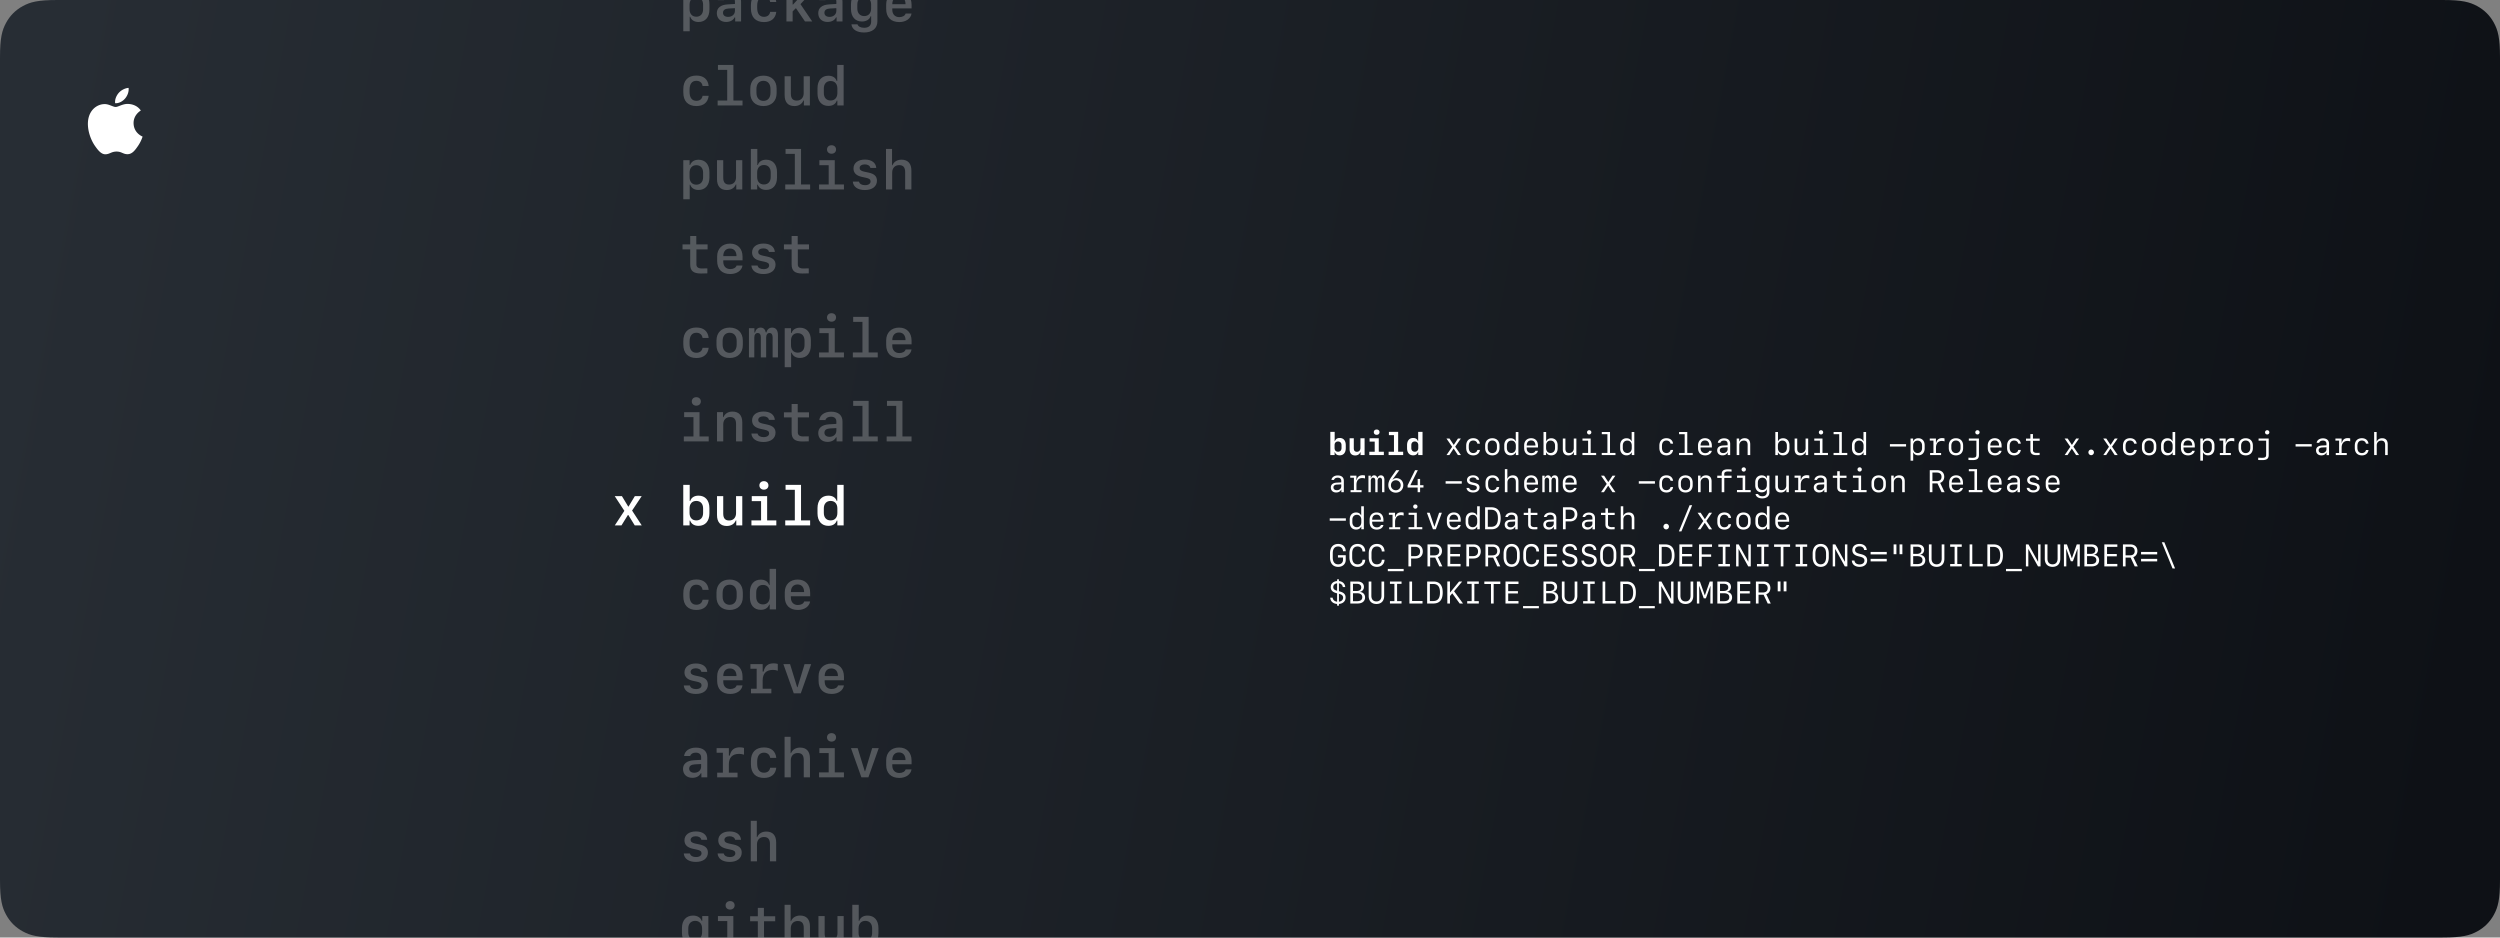 <svg width="1280" height="480" xmlns="http://www.w3.org/2000/svg"><rect width="100%" height="100%" fill="#808080" stroke="none"/><title>banner</title><defs><linearGradient x1="0%" y1="42.969%" x2="100%" y2="50%" id="a"><stop stop-color="#272D34" offset="0%"/><stop stop-color="#0E1116" offset="100%"/></linearGradient></defs><g fill="none" fill-rule="evenodd"><path d="M29.485 0h1221.03c10.253 0 13.97 1.067 17.719 3.072 3.748 2.005 6.69 4.946 8.694 8.694 2.005 3.748 3.072 7.466 3.072 17.719v421.03c0 10.253-1.067 13.97-3.072 17.719-2.005 3.748-4.946 6.69-8.694 8.694-3.748 2.005-7.466 3.072-17.719 3.072H29.485c-10.253 0-13.97-1.067-17.719-3.072-3.748-2.005-6.69-4.946-8.694-8.694C1.067 464.486 0 460.768 0 450.515V29.485c0-10.253 1.067-13.97 3.072-17.719 2.005-3.748 4.946-6.69 8.694-8.694C15.514 1.067 19.232 0 29.485 0Z" fill="url(#a)"/><g fill="#FFF" fill-rule="nonzero"><path d="M355.848 489.633c4.252 0 6.836-2.133 6.836-5.647V469.03h-3.131v2.448h-.274c-.547-1.668-2.215-2.707-4.388-2.707-3.555 0-5.729 2.42-5.729 6.398v2.447c0 3.951 2.147 6.399 5.606 6.399 2.2 0 3.923-1.053 4.457-2.707h.273v2.707c0 2.091-1.271 3.213-3.61 3.213-1.777 0-3.103-.698-3.376-1.778h-3.117c.273 2.584 2.734 4.184 6.453 4.184Zm-3.446-12.223v-2.105c0-2.338 1.381-3.828 3.541-3.828 2.147 0 3.528 1.49 3.528 3.828v2.105c0 2.338-1.381 3.828-3.528 3.828-2.16 0-3.54-1.49-3.54-3.828Zm21.41-11.703c1.368 0 2.325-.889 2.325-2.174s-.957-2.174-2.325-2.174c-1.353 0-2.31.89-2.31 2.174 0 1.285.957 2.174 2.31 2.174ZM380.17 484v-2.543h-4.703V469.03h-7.875v2.543h4.771v9.885h-4.935V484h12.742Zm7.834-19.154v4.279h-3.938v2.57h3.938v7.684c0 3.322 1.627 4.662 5.564 4.662.452 0 2.967-.041 3.213-.082v-2.543c-.26.027-2.42.041-2.967.041-1.695 0-2.638-.738-2.638-2.064v-7.698h5.728v-2.57h-5.783v-4.28h-3.117ZM401.703 484h3.172v-8.682c0-2.27 1.422-3.773 3.582-3.773 2.064 0 3.063 1.162 3.063 3.555v8.9h3.185v-9.68c0-3.595-1.777-5.564-5.045-5.564-2.215 0-3.91 1.039-4.662 2.857h-.205v-8.367h-3.09V484Zm30.27-14.97h-3.186v8.722c0 2.27-1.394 3.746-3.527 3.746-2.051 0-3.035-1.135-3.035-3.54v-8.929h-3.186v9.694c0 3.636 1.764 5.578 5.018 5.578 2.2 0 3.855-1.026 4.62-2.858h.22V484h3.076v-14.97Zm12.222 15.202c3.446 0 5.565-2.406 5.565-6.398v-2.666c0-3.979-2.12-6.398-5.565-6.398-2.16 0-3.691.97-4.252 2.707h-.273v-8.23h-3.295V484h3.24v-2.46h.274c.615 1.75 2.132 2.692 4.306 2.692Zm-1.134-2.775c-2.133 0-3.473-1.463-3.473-3.814v-2.338c0-2.366 1.34-3.828 3.473-3.828 2.132 0 3.472 1.476 3.472 3.828v2.338c0 2.351-1.34 3.814-3.472 3.814ZM350.447 430.268c0 2.228 1.395 3.65 4.157 4.265l2.242.492c1.709.37 2.338.875 2.338 1.86 0 1.162-1.094 1.928-2.83 1.928-1.696 0-2.83-.67-3.104-1.846h-3.158c.219 2.707 2.543 4.334 6.207 4.334 3.76 0 6.152-1.873 6.152-4.785 0-2.243-1.326-3.514-4.32-4.157l-2.229-.478c-1.627-.356-2.31-.902-2.31-1.86 0-1.12 1.053-1.859 2.652-1.859 1.545 0 2.625.697 2.844 1.818h3.008c-.205-2.693-2.38-4.279-5.81-4.279-3.542 0-5.839 1.778-5.839 4.567Zm17.309 0c0 2.228 1.394 3.65 4.156 4.265l2.242.492c1.71.37 2.338.875 2.338 1.86 0 1.162-1.094 1.928-2.83 1.928-1.695 0-2.83-.67-3.103-1.846H367.4c.22 2.707 2.543 4.334 6.207 4.334 3.76 0 6.153-1.873 6.153-4.785 0-2.243-1.326-3.514-4.32-4.157l-2.23-.478c-1.626-.356-2.31-.902-2.31-1.86 0-1.12 1.053-1.859 2.653-1.859 1.545 0 2.625.697 2.843 1.818h3.008c-.205-2.693-2.379-4.279-5.81-4.279-3.541 0-5.838 1.778-5.838 4.567ZM384.395 441h3.171v-8.682c0-2.27 1.422-3.773 3.582-3.773 2.065 0 3.063 1.162 3.063 3.555v8.9h3.185v-9.68c0-3.595-1.777-5.564-5.044-5.564-2.215 0-3.91 1.039-4.663 2.857h-.205v-8.367h-3.09V441ZM354.453 398.246c2.037 0 3.637-.848 4.361-2.338h.288V398h3.021v-10.2c0-3.198-2.105-5.017-5.81-5.017-3.364 0-5.784 1.71-6.057 4.293h3.117c.328-1.094 1.395-1.722 2.857-1.722 1.75 0 2.749.875 2.749 2.42v1.257l-3.747.219c-3.582.219-5.523 1.805-5.523 4.484 0 2.707 1.9 4.512 4.744 4.512Zm1.026-2.598c-1.6 0-2.612-.806-2.612-2.105 0-1.326.97-2.078 2.844-2.188l3.268-.177v1.367c0 1.805-1.477 3.103-3.5 3.103Zm17.691-4.32c0-3.459 1.818-5.346 5.277-5.346.82 0 1.805.165 2.475.424v-3.459c-.52-.205-1.299-.314-2.147-.314-2.843 0-4.511 1.34-5.127 4.224h-.464v-3.828h-6.276v2.38h3.2v10.212h-2.913V398h10.432v-2.379h-4.457v-4.293Zm24.281-3.308c-.355-3.432-2.611-5.332-6.275-5.332-4.28 0-6.7 2.501-6.7 6.945v1.722c0 4.458 2.42 6.946 6.7 6.946 3.65 0 5.933-1.887 6.275-5.237h-3.117c-.273 1.655-1.436 2.557-3.186 2.557-2.242 0-3.472-1.613-3.472-4.553v-1.148c0-2.94 1.23-4.553 3.472-4.553 1.737 0 2.926.944 3.186 2.653h3.117Zm4.252 9.98h3.172v-8.682c0-2.27 1.422-3.773 3.582-3.773 2.065 0 3.063 1.162 3.063 3.555v8.9h3.185v-9.68c0-3.595-1.777-5.564-5.045-5.564-2.215 0-3.91 1.039-4.662 2.857h-.205v-8.367h-3.09V398Zm24.035-18.293c1.367 0 2.325-.889 2.325-2.174s-.958-2.174-2.325-2.174c-1.353 0-2.31.89-2.31 2.174 0 1.285.957 2.174 2.31 2.174ZM432.096 398v-2.543h-4.703V383.03h-7.875v2.543h4.771v9.885h-4.935V398h12.742Zm3.609-14.97 5.332 14.97h3.582l5.305-14.97h-3.377l-3.582 11.812h-.219l-3.623-11.813zm27.973 10.91c-.315 1.107-1.586 1.832-3.24 1.832-2.174 0-3.583-1.477-3.583-3.76v-.725h9.872v-1.818c0-4.156-2.448-6.74-6.385-6.74-3.979 0-6.617 2.597-6.617 6.521v2.338c0 4.266 2.46 6.713 6.726 6.713 3.35 0 5.893-1.791 6.248-4.362h-3.021Zm-3.39-8.696c2.09 0 3.349 1.477 3.349 3.91h-6.782c0-2.447 1.286-3.91 3.432-3.91ZM350.447 344.268c0 2.228 1.395 3.65 4.157 4.265l2.242.492c1.709.37 2.338.875 2.338 1.86 0 1.162-1.094 1.927-2.83 1.927-1.696 0-2.83-.67-3.104-1.845h-3.158c.219 2.707 2.543 4.334 6.207 4.334 3.76 0 6.152-1.873 6.152-4.785 0-2.243-1.326-3.514-4.32-4.157l-2.229-.478c-1.627-.356-2.31-.902-2.31-1.86 0-1.12 1.053-1.859 2.652-1.859 1.545 0 2.625.697 2.844 1.818h3.008c-.205-2.693-2.38-4.279-5.81-4.279-3.542 0-5.839 1.778-5.839 4.567Zm26.688 6.672c-.315 1.107-1.586 1.831-3.24 1.831-2.174 0-3.582-1.476-3.582-3.76v-.724h9.87v-1.818c0-4.157-2.447-6.74-6.384-6.74-3.979 0-6.617 2.597-6.617 6.521v2.338c0 4.266 2.46 6.713 6.726 6.713 3.35 0 5.893-1.791 6.248-4.362h-3.021Zm-3.39-8.696c2.09 0 3.349 1.477 3.349 3.91h-6.781c0-2.447 1.285-3.91 3.431-3.91Zm16.734 6.084c0-3.459 1.818-5.346 5.277-5.346.82 0 1.805.164 2.474.424v-3.459c-.52-.205-1.298-.314-2.146-.314-2.844 0-4.512 1.34-5.127 4.224h-.465v-3.828h-6.275v2.38h3.199v10.212h-2.912V355h10.432v-2.379h-4.457v-4.293Zm10.609-8.298L406.42 355h3.582l5.305-14.97h-3.377l-3.582 11.812h-.22l-3.622-11.813zm27.972 10.91c-.314 1.107-1.585 1.831-3.24 1.831-2.174 0-3.582-1.476-3.582-3.76v-.724h9.871v-1.818c0-4.157-2.447-6.74-6.384-6.74-3.979 0-6.618 2.597-6.618 6.521v2.338c0 4.266 2.461 6.713 6.727 6.713 3.35 0 5.893-1.791 6.248-4.362h-3.021Zm-3.39-8.696c2.092 0 3.35 1.477 3.35 3.91h-6.782c0-2.447 1.285-3.91 3.432-3.91ZM362.834 302.02c-.356-3.432-2.611-5.332-6.275-5.332-4.28 0-6.7 2.501-6.7 6.945v1.722c0 4.458 2.42 6.946 6.7 6.946 3.65 0 5.933-1.887 6.275-5.237h-3.117c-.274 1.655-1.436 2.557-3.186 2.557-2.242 0-3.472-1.613-3.472-4.553v-1.148c0-2.94 1.23-4.553 3.472-4.553 1.737 0 2.926.944 3.186 2.653h3.117Zm10.746 10.28c4.129 0 6.74-2.57 6.74-6.644v-2.283c0-4.074-2.611-6.644-6.74-6.644s-6.74 2.57-6.74 6.644v2.283c0 4.074 2.611 6.645 6.74 6.645Zm0-12.933c2.215 0 3.596 1.6 3.596 4.184v1.928c0 2.584-1.381 4.183-3.596 4.183s-3.596-1.6-3.596-4.183v-1.928c0-2.584 1.381-4.184 3.596-4.184Zm15.928 12.865c2.174 0 3.691-.943 4.32-2.693h.273V312h3.227v-20.754h-3.281v8.23h-.274c-.56-1.736-2.105-2.706-4.265-2.706-3.432 0-5.565 2.42-5.565 6.398v2.666c0 3.992 2.133 6.398 5.565 6.398Zm1.148-2.775c-2.146 0-3.472-1.463-3.472-3.814v-2.338c0-2.352 1.326-3.828 3.472-3.828 2.133 0 3.46 1.462 3.46 3.828v2.338c0 2.351-1.327 3.814-3.46 3.814Zm21.096-1.517c-.315 1.107-1.586 1.831-3.24 1.831-2.174 0-3.582-1.476-3.582-3.76v-.724h9.87v-1.818c0-4.156-2.447-6.74-6.384-6.74-3.979 0-6.617 2.597-6.617 6.521v2.338c0 4.266 2.46 6.713 6.726 6.713 3.35 0 5.893-1.791 6.248-4.362h-3.021Zm-3.39-8.696c2.091 0 3.349 1.477 3.349 3.91h-6.781c0-2.447 1.285-3.91 3.431-3.91Z" fill-opacity=".242"/><path d="M321.695 263.668 324.99 269h3.582l-4.949-7.588 4.922-7.383h-3.514l-3.199 5.305h-.205l-3.2-5.305h-3.69l4.935 7.52-4.895 7.451h3.418l3.295-5.332zm35.957 5.564c3.446 0 5.565-2.406 5.565-6.398v-2.666c0-3.979-2.12-6.398-5.565-6.398-2.16 0-3.691.97-4.252 2.707h-.273v-8.23h-3.295V269h3.24v-2.46h.274c.615 1.75 2.132 2.692 4.306 2.692Zm-1.134-2.775c-2.133 0-3.473-1.463-3.473-3.814v-2.338c0-2.366 1.34-3.828 3.473-3.828 2.132 0 3.472 1.476 3.472 3.828v2.338c0 2.351-1.34 3.814-3.472 3.814Zm23.529-12.427h-3.186v8.722c0 2.27-1.394 3.746-3.527 3.746-2.05 0-3.035-1.135-3.035-3.54v-8.929h-3.186v9.694c0 3.636 1.764 5.578 5.018 5.578 2.201 0 3.855-1.026 4.62-2.858h.22V269h3.076v-14.97Zm11.074-3.323c1.367 0 2.324-.889 2.324-2.174s-.957-2.174-2.324-2.174c-1.353 0-2.31.89-2.31 2.174 0 1.285.957 2.174 2.31 2.174ZM397.478 269v-2.543h-4.703V254.03H384.9v2.543h4.772v9.885h-4.936V269h12.742Zm17.309 0v-2.543h-4.662v-18.21h-7.916v2.542h4.744v15.668h-4.908V269zm9.338.232c2.174 0 3.691-.943 4.32-2.693h.274V269h3.226v-20.754h-3.281v8.23h-.273c-.56-1.736-2.106-2.706-4.266-2.706-3.432 0-5.564 2.42-5.564 6.398v2.666c0 3.992 2.132 6.398 5.564 6.398Zm1.148-2.775c-2.146 0-3.472-1.463-3.472-3.814v-2.338c0-2.352 1.326-3.828 3.472-3.828 2.133 0 3.46 1.462 3.46 3.828v2.338c0 2.351-1.327 3.814-3.46 3.814Z"/><path d="M356.504 207.707c1.367 0 2.324-.889 2.324-2.174s-.957-2.174-2.324-2.174c-1.354 0-2.31.89-2.31 2.174 0 1.285.956 2.174 2.31 2.174ZM362.86 226v-2.543h-4.703V211.03h-7.875v2.543h4.772v9.885h-4.936V226h12.742Zm4.253 0h3.186v-8.723c0-2.27 1.394-3.76 3.527-3.76 2.05 0 3.035 1.149 3.035 3.555V226h3.186v-9.707c0-3.623-1.764-5.564-5.018-5.564-2.2 0-3.855 1.025-4.62 2.857h-.22v-2.557h-3.076V226Zm17.951-10.732c0 2.228 1.395 3.65 4.157 4.265l2.242.492c1.709.37 2.338.875 2.338 1.86 0 1.162-1.094 1.928-2.83 1.928-1.696 0-2.83-.67-3.104-1.846h-3.158c.219 2.707 2.543 4.334 6.207 4.334 3.76 0 6.152-1.873 6.152-4.785 0-2.243-1.326-3.514-4.32-4.157l-2.229-.478c-1.626-.356-2.31-.902-2.31-1.86 0-1.12 1.053-1.859 2.652-1.859 1.545 0 2.625.697 2.844 1.818h3.008c-.205-2.693-2.38-4.279-5.81-4.279-3.542 0-5.839 1.778-5.839 4.567Zm20.248-8.422v4.279h-3.937v2.57h3.937v7.684c0 3.322 1.627 4.662 5.565 4.662.451 0 2.967-.041 3.213-.082v-2.543c-.26.027-2.42.041-2.967.041-1.695 0-2.639-.738-2.639-2.064v-7.698h5.729v-2.57h-5.783v-4.28h-3.118Zm18.375 19.4c2.038 0 3.637-.848 4.362-2.338h.287V226h3.021v-10.2c0-3.198-2.105-5.017-5.81-5.017-3.363 0-5.783 1.71-6.057 4.293h3.117c.329-1.094 1.395-1.722 2.858-1.722 1.75 0 2.748.875 2.748 2.42v1.257l-3.746.219c-3.582.219-5.524 1.805-5.524 4.484 0 2.707 1.9 4.512 4.744 4.512Zm1.026-2.598c-1.6 0-2.611-.806-2.611-2.105 0-1.326.97-2.078 2.843-2.188l3.268-.177v1.367c0 1.805-1.477 3.103-3.5 3.103ZM449.404 226v-2.543h-4.662v-18.21h-7.916v2.542h4.744v15.668h-4.908V226zm17.309 0v-2.543h-4.662v-18.21h-7.916v2.542h4.744v15.668h-4.908V226z" fill-opacity=".242"/><path d="M362.834 173.02c-.356-3.432-2.611-5.332-6.275-5.332-4.28 0-6.7 2.501-6.7 6.945v1.722c0 4.458 2.42 6.946 6.7 6.946 3.65 0 5.933-1.887 6.275-5.237h-3.117c-.274 1.655-1.436 2.557-3.186 2.557-2.242 0-3.472-1.613-3.472-4.553v-1.148c0-2.94 1.23-4.553 3.472-4.553 1.737 0 2.926.944 3.186 2.653h3.117Zm10.746 10.28c4.129 0 6.74-2.57 6.74-6.644v-2.283c0-4.074-2.611-6.644-6.74-6.644s-6.74 2.57-6.74 6.644v2.283c0 4.074 2.611 6.645 6.74 6.645Zm0-12.933c2.215 0 3.596 1.6 3.596 4.184v1.928c0 2.584-1.381 4.183-3.596 4.183s-3.596-1.6-3.596-4.183v-1.928c0-2.584 1.381-4.184 3.596-4.184Zm24.732 1.258c0-2.543-1.025-3.896-2.966-3.896-1.463 0-2.57.93-2.912 2.46h-.342c-.315-1.572-1.272-2.46-2.666-2.46-1.436 0-2.489.916-2.83 2.543h-.342v-2.243h-2.79V183h2.735v-10.213c0-1.408.684-2.297 1.75-2.297 1.026 0 1.6.766 1.6 2.147V183h2.72v-10.213c0-1.408.657-2.297 1.71-2.297 1.011 0 1.6.78 1.6 2.147V183h2.733v-11.375Zm11.266-3.842c-2.16 0-3.678.957-4.307 2.707h-.273v-2.46h-3.227v19.988h3.282v-7.465h.273c.56 1.722 2.092 2.707 4.252 2.707 3.445 0 5.578-2.42 5.578-6.412v-2.666c0-3.979-2.133-6.399-5.578-6.399Zm-1.135 2.79c2.147 0 3.473 1.462 3.473 3.814v2.351c0 2.338-1.326 3.815-3.473 3.815-2.133 0-3.459-1.463-3.459-3.815v-2.351c0-2.352 1.326-3.815 3.46-3.815Zm17.295-5.866c1.367 0 2.324-.889 2.324-2.174s-.957-2.174-2.324-2.174c-1.353 0-2.31.89-2.31 2.174 0 1.285.957 2.174 2.31 2.174ZM432.096 183v-2.543h-4.703V168.03h-7.875v2.543h4.771v9.885h-4.936V183h12.743Zm17.308 0v-2.543h-4.662v-18.21h-7.916v2.542h4.744v15.668h-4.908V183zm14.274-4.06c-.315 1.107-1.586 1.832-3.24 1.832-2.174 0-3.583-1.477-3.583-3.76v-.725h9.871v-1.818c0-4.156-2.447-6.74-6.384-6.74-3.979 0-6.617 2.597-6.617 6.521v2.338c0 4.266 2.46 6.713 6.726 6.713 3.35 0 5.893-1.791 6.248-4.362h-3.021Zm-3.391-8.696c2.092 0 3.35 1.477 3.35 3.91h-6.782c0-2.447 1.286-3.91 3.432-3.91Z" fill-opacity=".24"/><path d="M353.387 120.846v4.279h-3.938v2.57h3.938v7.684c0 3.322 1.627 4.662 5.564 4.662.451 0 2.967-.041 3.213-.082v-2.543c-.26.027-2.42.041-2.967.041-1.695 0-2.638-.738-2.638-2.064v-7.698h5.728v-2.57h-5.783v-4.28h-3.117Zm23.748 15.094c-.315 1.107-1.586 1.831-3.24 1.831-2.174 0-3.583-1.476-3.583-3.76v-.724h9.872v-1.818c0-4.157-2.448-6.74-6.385-6.74-3.979 0-6.617 2.597-6.617 6.521v2.338c0 4.266 2.46 6.713 6.726 6.713 3.35 0 5.893-1.791 6.248-4.362h-3.021Zm-3.39-8.696c2.09 0 3.349 1.477 3.349 3.91h-6.782c0-2.447 1.286-3.91 3.432-3.91Zm11.319 2.024c0 2.228 1.395 3.65 4.157 4.265l2.242.492c1.709.37 2.338.875 2.338 1.86 0 1.162-1.094 1.927-2.83 1.927-1.696 0-2.83-.67-3.104-1.845h-3.158c.219 2.707 2.543 4.334 6.207 4.334 3.76 0 6.152-1.873 6.152-4.785 0-2.243-1.326-3.514-4.32-4.157l-2.228-.478c-1.627-.356-2.311-.902-2.311-1.86 0-1.12 1.053-1.859 2.652-1.859 1.545 0 2.625.697 2.844 1.818h3.008c-.205-2.693-2.379-4.279-5.81-4.279-3.542 0-5.839 1.778-5.839 4.567Zm20.248-8.422v4.279h-3.937v2.57h3.937v7.684c0 3.322 1.627 4.662 5.565 4.662.451 0 2.967-.041 3.213-.082v-2.543c-.26.027-2.42.041-2.967.041-1.695 0-2.639-.738-2.639-2.064v-7.698h5.729v-2.57h-5.783v-4.28h-3.118ZM357.652 81.783c-2.16 0-3.677.957-4.306 2.707h-.274v-2.46h-3.226v19.988h3.281v-7.465h.273c.56 1.722 2.092 2.707 4.252 2.707 3.446 0 5.578-2.42 5.578-6.412v-2.666c0-3.979-2.132-6.399-5.578-6.399Zm-1.134 2.79c2.146 0 3.472 1.462 3.472 3.814v2.351c0 2.338-1.326 3.815-3.472 3.815-2.133 0-3.46-1.463-3.46-3.815v-2.351c0-2.352 1.327-3.815 3.46-3.815Zm23.529-2.543h-3.186v8.722c0 2.27-1.394 3.746-3.527 3.746-2.05 0-3.035-1.135-3.035-3.54v-8.929h-3.186v9.694c0 3.636 1.764 5.578 5.018 5.578 2.201 0 3.855-1.026 4.621-2.858h.219V97h3.076V82.03Zm12.223 15.202c3.445 0 5.564-2.406 5.564-6.398v-2.666c0-3.979-2.12-6.398-5.564-6.398-2.16 0-3.692.97-4.252 2.707h-.274v-8.23h-3.295V97h3.24v-2.46h.274c.615 1.75 2.133 2.692 4.307 2.692Zm-1.135-2.775c-2.133 0-3.473-1.463-3.473-3.814v-2.338c0-2.366 1.34-3.828 3.473-3.828s3.472 1.476 3.472 3.828v2.338c0 2.351-1.34 3.814-3.472 3.814ZM414.787 97v-2.543h-4.662v-18.21h-7.916v2.542h4.744v15.668h-4.908V97zm10.951-18.293c1.367 0 2.324-.889 2.324-2.174s-.957-2.174-2.324-2.174c-1.353 0-2.31.89-2.31 2.174 0 1.285.957 2.174 2.31 2.174ZM432.096 97v-2.543h-4.703V82.03h-7.875v2.543h4.771v9.885h-4.935V97h12.742Zm4.894-10.732c0 2.228 1.395 3.65 4.156 4.265l2.243.492c1.709.37 2.338.875 2.338 1.86 0 1.162-1.094 1.928-2.83 1.928-1.696 0-2.83-.67-3.104-1.846h-3.158c.219 2.707 2.543 4.334 6.207 4.334 3.76 0 6.152-1.873 6.152-4.785 0-2.243-1.326-3.514-4.32-4.157l-2.229-.478c-1.627-.356-2.31-.902-2.31-1.86 0-1.12 1.052-1.859 2.652-1.859 1.545 0 2.625.697 2.844 1.818h3.008c-.205-2.693-2.38-4.279-5.81-4.279-3.542 0-5.839 1.778-5.839 4.567ZM453.629 97h3.172v-8.682c0-2.27 1.422-3.773 3.582-3.773 2.064 0 3.062 1.162 3.062 3.555V97h3.186v-9.68c0-3.595-1.777-5.564-5.045-5.564-2.215 0-3.91 1.039-4.662 2.857h-.205v-8.367h-3.09V97ZM362.834 44.02c-.356-3.432-2.611-5.332-6.275-5.332-4.28 0-6.7 2.501-6.7 6.945v1.722c0 4.458 2.42 6.946 6.7 6.946 3.65 0 5.933-1.887 6.275-5.237h-3.117c-.274 1.655-1.436 2.557-3.186 2.557-2.242 0-3.472-1.613-3.472-4.553V45.92c0-2.94 1.23-4.553 3.472-4.553 1.737 0 2.926.944 3.186 2.653h3.117ZM380.17 54v-2.543h-4.662v-18.21h-7.916v2.542h4.744v15.668h-4.908V54zm10.719.3c4.129 0 6.74-2.57 6.74-6.644v-2.283c0-4.074-2.611-6.644-6.74-6.644-4.13 0-6.74 2.57-6.74 6.644v2.283c0 4.074 2.61 6.645 6.74 6.645Zm0-12.933c2.214 0 3.595 1.6 3.595 4.184v1.928c0 2.584-1.38 4.183-3.595 4.183-2.215 0-3.596-1.6-3.596-4.183V45.55c0-2.584 1.38-4.184 3.596-4.184Zm23.775-2.337h-3.186v8.722c0 2.27-1.394 3.746-3.527 3.746-2.05 0-3.035-1.135-3.035-3.541v-8.928h-3.186v9.694c0 3.636 1.764 5.578 5.018 5.578 2.201 0 3.855-1.026 4.621-2.858h.219V54h3.076V39.03Zm9.461 15.202c2.174 0 3.691-.943 4.32-2.693h.274V54h3.226V33.246h-3.281v8.23h-.273c-.561-1.736-2.106-2.706-4.266-2.706-3.432 0-5.565 2.42-5.565 6.398v2.666c0 3.992 2.133 6.398 5.565 6.398Zm1.148-2.775c-2.146 0-3.472-1.463-3.472-3.814v-2.338c0-2.352 1.326-3.828 3.472-3.828 2.133 0 3.46 1.462 3.46 3.828v2.338c0 2.351-1.327 3.814-3.46 3.814ZM357.652-4.217c-2.16 0-3.677.957-4.306 2.707h-.274v-2.46h-3.226v19.988h3.281V8.553h.273c.56 1.722 2.092 2.707 4.252 2.707 3.446 0 5.578-2.42 5.578-6.412V2.182c0-3.979-2.132-6.399-5.578-6.399Zm-1.134 2.79c2.146 0 3.472 1.462 3.472 3.814v2.351c0 2.338-1.326 3.815-3.472 3.815-2.133 0-3.46-1.463-3.46-3.815V2.387c0-2.352 1.327-3.815 3.46-3.815Zm15.244 12.673c2.037 0 3.636-.848 4.361-2.338h.287V11h3.022V.8c0-3.198-2.106-5.017-5.81-5.017-3.364 0-5.784 1.71-6.058 4.293h3.118c.328-1.094 1.394-1.722 2.857-1.722 1.75 0 2.748.875 2.748 2.42V2.03l-3.746.219c-3.582.219-5.523 1.805-5.523 4.484 0 2.707 1.9 4.512 4.744 4.512Zm1.025-2.598c-1.6 0-2.611-.806-2.611-2.105 0-1.326.97-2.078 2.844-2.188l3.267-.177v1.367c0 1.805-1.476 3.103-3.5 3.103Zm24.664-7.628c-.355-3.432-2.611-5.332-6.275-5.332-4.28 0-6.7 2.501-6.7 6.945v1.722c0 4.458 2.42 6.946 6.7 6.946 3.65 0 5.933-1.887 6.275-5.237h-3.117c-.273 1.655-1.436 2.557-3.186 2.557-2.242 0-3.472-1.613-3.472-4.553V2.92c0-2.94 1.23-4.553 3.472-4.553 1.737 0 2.926.944 3.186 2.653h3.117Zm8.586 1.312h-.205V-9.754h-3.172V11h3.172V5.832l1.682-1.668L412.162 11h3.705l-6.03-8.873 5.647-6.098h-3.705zm17.65 8.914c2.038 0 3.637-.848 4.362-2.338h.287V11h3.021V.8c0-3.198-2.105-5.017-5.81-5.017-3.363 0-5.783 1.71-6.057 4.293h3.117c.329-1.094 1.395-1.722 2.858-1.722 1.75 0 2.748.875 2.748 2.42V2.03l-3.746.219c-3.582.219-5.524 1.805-5.524 4.484 0 2.707 1.9 4.512 4.744 4.512Zm1.026-2.598c-1.6 0-2.611-.806-2.611-2.105 0-1.326.97-2.078 2.843-2.188l3.268-.177v1.367c0 1.805-1.477 3.103-3.5 3.103Zm17.677 7.985c4.253 0 6.837-2.133 6.837-5.647V-3.97h-3.131v2.448h-.274c-.547-1.668-2.215-2.707-4.388-2.707-3.555 0-5.729 2.42-5.729 6.398v2.447c0 3.951 2.147 6.399 5.606 6.399 2.2 0 3.923-1.053 4.457-2.707h.273v2.707c0 2.091-1.271 3.213-3.61 3.213-1.777 0-3.103-.698-3.376-1.778h-3.118c.274 2.584 2.735 4.184 6.454 4.184ZM438.946 4.41V2.305c0-2.338 1.381-3.828 3.541-3.828 2.147 0 3.528 1.49 3.528 3.828V4.41c0 2.338-1.381 3.828-3.528 3.828-2.16 0-3.54-1.49-3.54-3.828Zm24.732 2.53c-.315 1.107-1.586 1.831-3.24 1.831-2.174 0-3.583-1.476-3.583-3.76v-.724h9.872V2.47c0-4.156-2.448-6.74-6.385-6.74-3.979 0-6.617 2.597-6.617 6.521v2.338c0 4.266 2.46 6.713 6.726 6.713 3.35 0 5.893-1.791 6.248-4.362h-3.021Zm-3.39-8.696c2.09 0 3.349 1.477 3.349 3.91h-6.782c0-2.447 1.286-3.91 3.432-3.91Z" fill-opacity=".242"/></g><path d="M685.898 233.133c1.977 0 3.141-1.36 3.141-3.703v-1.485c0-2.343-1.164-3.703-3.14-3.703-1.235 0-2.094.578-2.383 1.61h-.164v-4.75h-2.227V233h2.203v-1.484h.156c.305 1.047 1.157 1.617 2.414 1.617Zm-.82-1.852c-1.101 0-1.781-.726-1.781-1.914v-1.422c0-1.187.68-1.906 1.781-1.906 1.11 0 1.781.719 1.781 1.906v1.422c0 1.188-.672 1.914-1.78 1.914Zm13.594-6.898h-2.133v4.984c0 1.188-.71 1.946-1.805 1.946-1.086 0-1.593-.602-1.593-1.868v-5.062H691v5.578c0 2.102 1 3.227 2.875 3.227 1.242 0 2.172-.594 2.594-1.633h.133V233h2.07v-8.617Zm6.18-1.758c.875 0 1.468-.539 1.468-1.352 0-.812-.593-1.351-1.468-1.351s-1.461.539-1.461 1.351c0 .813.586 1.352 1.46 1.352Zm3.68 10.375v-1.703h-2.602v-6.914h-4.703v1.71h2.625v5.204h-2.766V233h7.445Zm9.89 0v-1.703h-2.57v-10.195h-4.735v1.703h2.594v8.492h-2.734V233zm5.133.133c1.265 0 2.117-.57 2.414-1.617h.164V233h2.203v-11.898h-2.234v4.75h-.157c-.289-1.032-1.148-1.61-2.39-1.61-1.97 0-3.14 1.36-3.14 3.703v1.485c0 2.343 1.17 3.703 3.14 3.703Zm.828-1.852c-1.11 0-1.79-.726-1.79-1.914v-1.422c0-1.187.68-1.906 1.79-1.906 1.101 0 1.773.719 1.773 1.906v1.422c0 1.188-.672 1.914-1.773 1.914Zm19.937-1.547 2.133 3.266h1.54l-2.923-4.297 2.899-4.18h-1.492l-2.102 3.211h-.11l-2.109-3.21h-1.57l2.93 4.234-2.907 4.242h1.47l2.14-3.266zm13.39-2.57c-.218-1.742-1.5-2.805-3.374-2.805-2.305 0-3.649 1.414-3.649 3.844v1.11c0 2.43 1.344 3.843 3.649 3.843 1.875 0 3.164-1.054 3.375-2.781h-1.313c-.164.969-.992 1.586-2.086 1.586-1.476 0-2.296-1-2.296-2.82v-.766c0-1.82.82-2.828 2.297-2.828 1.093 0 1.921.625 2.085 1.617h1.313Zm6.36 5.992c2.242 0 3.672-1.46 3.672-3.75v-1.281c0-2.289-1.43-3.75-3.672-3.75s-3.672 1.461-3.672 3.75v1.281c0 2.29 1.43 3.75 3.672 3.75Zm0-7.61c1.453 0 2.36 1.032 2.36 2.696v1.04c0 1.671-.907 2.695-2.36 2.695-1.453 0-2.36-1.024-2.36-2.696v-1.039c0-1.664.907-2.695 2.36-2.695Zm9.36 7.594c1.21 0 2.101-.5 2.539-1.437h.148V233h1.305v-11.805h-1.352v4.641h-.14c-.367-.93-1.274-1.453-2.5-1.453-1.961 0-3.242 1.414-3.242 3.586v1.578c0 2.18 1.28 3.594 3.242 3.594Zm.39-1.21c-1.398 0-2.297-1.008-2.297-2.57v-1.22c0-1.562.899-2.562 2.297-2.562 1.39 0 2.29 1 2.29 2.563v1.218c0 1.57-.9 2.57-2.29 2.57Zm12.32-1.117c-.234.742-1.023 1.195-2.093 1.195-1.445 0-2.367-1-2.367-2.555v-.344h5.773v-.828c0-2.453-1.297-3.914-3.5-3.914-2.156 0-3.586 1.469-3.586 3.703v1.274c0 2.414 1.352 3.812 3.68 3.812 1.781 0 3.125-.945 3.383-2.343h-1.29Zm-2.195-5.305c1.367 0 2.196.976 2.196 2.594h-4.461c0-1.625.851-2.594 2.265-2.594Zm10.328 7.632c1.961 0 3.243-1.413 3.243-3.593v-1.578c0-2.172-1.282-3.586-3.243-3.586-1.226 0-2.125.523-2.5 1.453h-.14v-4.64h-1.352V233h1.305v-1.297h.148c.438.938 1.328 1.438 2.54 1.438Zm-.39-1.21c-1.39 0-2.281-1-2.281-2.57v-1.22c0-1.562.89-2.562 2.28-2.562 1.407 0 2.298 1 2.298 2.563v1.218c0 1.563-.89 2.57-2.297 2.57Zm13.219-7.407h-1.329v4.993c0 1.445-.937 2.422-2.336 2.422-1.32 0-1.945-.72-1.945-2.25v-5.165h-1.328v5.5c0 2.032 1 3.133 2.844 3.133 1.289 0 2.258-.593 2.71-1.648h.11V233h1.274v-8.477Zm6.57-2.078c.625 0 1.101-.468 1.101-1.093 0-.618-.476-1.086-1.101-1.086s-1.102.468-1.102 1.086c0 .625.477 1.093 1.102 1.093ZM817.227 233v-1.102h-2.805v-7.375h-4.195v1.102h2.882v6.273h-2.906V233h7.024Zm9.89 0v-1.102h-2.797v-10.703h-4.203v1.102h2.875v9.601h-2.898V233zm5.656.14c1.211 0 2.102-.5 2.54-1.437h.148V233h1.305v-11.805h-1.352v4.641h-.14c-.368-.93-1.274-1.453-2.5-1.453-1.962 0-3.243 1.414-3.243 3.586v1.578c0 2.18 1.282 3.594 3.242 3.594Zm.391-1.21c-1.398 0-2.297-1.008-2.297-2.57v-1.22c0-1.562.899-2.562 2.297-2.562 1.39 0 2.29 1 2.29 2.563v1.218c0 1.57-.9 2.57-2.29 2.57Zm23.453-4.766c-.219-1.742-1.5-2.805-3.375-2.805-2.304 0-3.648 1.414-3.648 3.844v1.11c0 2.43 1.343 3.843 3.648 3.843 1.875 0 3.164-1.054 3.375-2.781h-1.312c-.164.969-.992 1.586-2.086 1.586-1.477 0-2.297-1-2.297-2.82v-.766c0-1.82.82-2.828 2.297-2.828 1.093 0 1.922.625 2.086 1.617h1.312ZM866.68 233v-1.102h-2.797v-10.703h-4.203v1.102h2.875v9.601h-2.899V233zm8.476-2.187c-.234.742-1.023 1.195-2.093 1.195-1.446 0-2.368-1-2.368-2.555v-.344h5.774v-.828c0-2.453-1.297-3.914-3.5-3.914-2.157 0-3.586 1.469-3.586 3.703v1.274c0 2.414 1.351 3.812 3.68 3.812 1.78 0 3.125-.945 3.382-2.343h-1.289Zm-2.195-5.305c1.367 0 2.195.976 2.195 2.594h-4.46c0-1.625.85-2.594 2.265-2.594Zm8.937 7.64c1.235 0 2.157-.507 2.563-1.414h.133v1.274h1.265v-5.805c0-1.765-1.14-2.781-3.132-2.781-1.735 0-3.047.93-3.204 2.289h1.305c.219-.727.906-1.14 1.883-1.14 1.18 0 1.828.585 1.828 1.648v.765l-2.328.118c-1.93.101-3.008.992-3.008 2.492 0 1.539 1.078 2.554 2.695 2.554Zm.383-1.164c-1.07 0-1.734-.546-1.734-1.437 0-.883.625-1.39 1.812-1.445l2.18-.102v1c0 1.133-.976 1.984-2.258 1.984ZM889.18 233h1.328v-4.992c0-1.445.937-2.422 2.336-2.422 1.32 0 1.945.719 1.945 2.25V233h1.328v-5.5c0-2.031-1-3.133-2.844-3.133-1.289 0-2.257.594-2.71 1.649h-.11v-1.493h-1.273V233Zm23.78.14c1.962 0 3.243-1.413 3.243-3.593v-1.578c0-2.172-1.281-3.586-3.242-3.586-1.227 0-2.125.523-2.5 1.453h-.14v-4.64h-1.352V233h1.304v-1.297h.149c.437.938 1.328 1.438 2.539 1.438Zm-.39-1.21c-1.39 0-2.28-1-2.28-2.57v-1.22c0-1.562.89-2.562 2.28-2.562 1.407 0 2.297 1 2.297 2.563v1.218c0 1.563-.89 2.57-2.297 2.57Zm13.22-7.407h-1.33v4.993c0 1.445-.937 2.422-2.335 2.422-1.32 0-1.945-.72-1.945-2.25v-5.165h-1.328v5.5c0 2.032 1 3.133 2.843 3.133 1.29 0 2.258-.593 2.711-1.648h.11V233h1.273v-8.477Zm6.57-2.078c.624 0 1.1-.468 1.1-1.093 0-.618-.476-1.086-1.1-1.086-.626 0-1.102.468-1.102 1.086 0 .625.476 1.093 1.101 1.093ZM935.913 233v-1.102h-2.805v-7.375h-4.195v1.102h2.883v6.273h-2.906V233h7.023Zm9.892 0v-1.102h-2.797v-10.703h-4.203v1.102h2.875v9.601h-2.899V233zm5.655.14c1.212 0 2.102-.5 2.54-1.437h.148V233h1.305v-11.805h-1.351v4.641h-.141c-.367-.93-1.274-1.453-2.5-1.453-1.961 0-3.242 1.414-3.242 3.586v1.578c0 2.18 1.281 3.594 3.242 3.594Zm.392-1.21c-1.399 0-2.297-1.008-2.297-2.57v-1.22c0-1.562.898-2.562 2.297-2.562 1.39 0 2.289 1 2.289 2.563v1.218c0 1.57-.899 2.57-2.29 2.57Zm24.054-3.313v-1.234h-8.265v1.234zm6.289-4.234c-1.21 0-2.093.5-2.539 1.437h-.14v-1.297h-1.313v11.336h1.352v-4.171h.148c.367.93 1.266 1.453 2.492 1.453 1.961 0 3.242-1.414 3.242-3.586v-1.578c0-2.18-1.28-3.594-3.242-3.594Zm-.383 1.219c1.399 0 2.29 1 2.29 2.562v1.219c0 1.562-.891 2.57-2.29 2.57-1.398 0-2.289-1-2.289-2.57v-1.219c0-1.562.891-2.562 2.29-2.562Zm9.407 3.601c0-2.156 1.11-3.453 2.984-3.453.461 0 1.008.094 1.399.234v-1.492c-.282-.117-.743-.187-1.227-.187-1.633 0-2.688.812-3 2.383h-.172v-2.165h-3.164v1.063h1.883v6.352h-1.711V233h5.633v-1.062h-2.625v-2.735Zm10.226 3.953c2.242 0 3.672-1.46 3.672-3.75v-1.281c0-2.289-1.43-3.75-3.672-3.75s-3.672 1.461-3.672 3.75v1.281c0 2.29 1.43 3.75 3.672 3.75Zm0-7.61c1.453 0 2.36 1.032 2.36 2.696v1.04c0 1.671-.907 2.695-2.36 2.695-1.453 0-2.36-1.024-2.36-2.696v-1.039c0-1.664.907-2.695 2.36-2.695Zm11.008-3.101c.625 0 1.102-.468 1.102-1.093 0-.618-.477-1.086-1.102-1.086-.625 0-1.101.468-1.101 1.086 0 .625.476 1.093 1.101 1.093Zm.766 2.078h-5.18v1.102h3.875v7.172c0 1.21-.476 1.586-2.055 1.586-.515 0-1.609-.024-2.015-.063v1.188a29.62 29.62 0 0 0 2.054.062c2.36 0 3.32-.742 3.32-2.617v-8.43Zm10.297 6.29c-.235.742-1.024 1.195-2.094 1.195-1.445 0-2.367-1-2.367-2.555v-.344h5.773v-.828c0-2.453-1.297-3.914-3.5-3.914-2.156 0-3.586 1.469-3.586 3.703v1.274c0 2.414 1.352 3.812 3.68 3.812 1.781 0 3.125-.945 3.383-2.343h-1.29Zm-2.196-5.305c1.367 0 2.196.976 2.196 2.594h-4.461c0-1.625.851-2.594 2.265-2.594Zm13.328 1.656c-.218-1.742-1.5-2.805-3.375-2.805-2.304 0-3.648 1.414-3.648 3.844v1.11c0 2.43 1.344 3.843 3.648 3.843 1.875 0 3.165-1.054 3.375-2.781h-1.312c-.164.969-.992 1.586-2.086 1.586-1.477 0-2.297-1-2.297-2.82v-.766c0-1.82.82-2.828 2.297-2.828 1.094 0 1.922.625 2.086 1.617h1.312Zm4.915-4.914v2.297h-2.258v1.133h2.257v4.797c0 1.765.977 2.562 3.079 2.562.406 0 1.437-.039 1.648-.078v-1.125a26.01 26.01 0 0 1-1.555.047c-1.195 0-1.843-.5-1.843-1.422v-4.781h3.421v-1.133h-3.437v-2.297h-1.313Zm21.257 7.484 2.133 3.266h1.54l-2.923-4.297 2.899-4.18h-1.492l-2.102 3.211h-.11l-2.109-3.21h-1.57l2.93 4.234-2.907 4.242h1.47l2.14-3.266zm9.86 3.313c.773 0 1.414-.649 1.414-1.445 0-.79-.64-1.438-1.414-1.438-.774 0-1.414.649-1.414 1.438 0 .796.64 1.445 1.414 1.445Zm9.922-3.313 2.132 3.266h1.54l-2.922-4.297 2.898-4.18h-1.492l-2.102 3.211h-.11l-2.109-3.21h-1.57l2.93 4.234-2.906 4.242h1.468l2.141-3.266zm13.39-2.57c-.219-1.742-1.5-2.805-3.375-2.805-2.304 0-3.648 1.414-3.648 3.844v1.11c0 2.43 1.343 3.843 3.648 3.843 1.875 0 3.164-1.054 3.375-2.781h-1.312c-.164.969-.993 1.586-2.086 1.586-1.477 0-2.297-1-2.297-2.82v-.766c0-1.82.82-2.828 2.297-2.828 1.093 0 1.922.625 2.086 1.617h1.312Zm6.36 5.992c2.242 0 3.671-1.46 3.671-3.75v-1.281c0-2.289-1.43-3.75-3.671-3.75-2.243 0-3.672 1.461-3.672 3.75v1.281c0 2.29 1.43 3.75 3.672 3.75Zm0-7.61c1.453 0 2.359 1.032 2.359 2.696v1.04c0 1.671-.906 2.695-2.36 2.695-1.453 0-2.359-1.024-2.359-2.696v-1.039c0-1.664.906-2.695 2.36-2.695Zm9.358 7.594c1.212 0 2.102-.5 2.54-1.437h.148V233h1.305v-11.805h-1.351v4.641h-.141c-.367-.93-1.274-1.453-2.5-1.453-1.961 0-3.242 1.414-3.242 3.586v1.578c0 2.18 1.281 3.594 3.242 3.594Zm.392-1.21c-1.399 0-2.297-1.008-2.297-2.57v-1.22c0-1.562.898-2.562 2.297-2.562 1.39 0 2.289 1 2.289 2.563v1.218c0 1.57-.899 2.57-2.29 2.57Zm12.32-1.117c-.235.742-1.024 1.195-2.094 1.195-1.445 0-2.367-1-2.367-2.555v-.344h5.773v-.828c0-2.453-1.296-3.914-3.5-3.914-2.156 0-3.586 1.469-3.586 3.703v1.274c0 2.414 1.352 3.812 3.68 3.812 1.781 0 3.125-.945 3.383-2.343h-1.29Zm-2.195-5.305c1.367 0 2.195.976 2.195 2.594h-4.461c0-1.625.851-2.594 2.266-2.594Zm10.328-1.125c-1.211 0-2.094.5-2.54 1.437h-.14v-1.297h-1.313v11.336h1.352v-4.171h.149c.367.93 1.265 1.453 2.492 1.453 1.96 0 3.242-1.414 3.242-3.586v-1.578c0-2.18-1.281-3.594-3.242-3.594Zm-.383 1.219c1.398 0 2.289 1 2.289 2.562v1.219c0 1.562-.89 2.57-2.29 2.57-1.398 0-2.288-1-2.288-2.57v-1.219c0-1.562.89-2.562 2.289-2.562Zm9.406 3.601c0-2.156 1.11-3.453 2.985-3.453.46 0 1.007.094 1.398.234v-1.492c-.281-.117-.742-.187-1.227-.187-1.632 0-2.687.812-3 2.383h-.171v-2.165h-3.165v1.063h1.883v6.352h-1.71V233h5.632v-1.062h-2.625v-2.735Zm10.227 3.953c2.242 0 3.672-1.46 3.672-3.75v-1.281c0-2.289-1.43-3.75-3.672-3.75-2.243 0-3.672 1.461-3.672 3.75v1.281c0 2.29 1.43 3.75 3.672 3.75Zm0-7.61c1.453 0 2.36 1.032 2.36 2.696v1.04c0 1.671-.907 2.695-2.36 2.695-1.453 0-2.36-1.024-2.36-2.696v-1.039c0-1.664.907-2.695 2.36-2.695Zm11.008-3.101c.624 0 1.101-.468 1.101-1.093 0-.618-.476-1.086-1.101-1.086-.626 0-1.102.468-1.102 1.086 0 .625.476 1.093 1.101 1.093Zm.765 2.078h-5.18v1.102h3.875v7.172c0 1.21-.476 1.586-2.054 1.586-.516 0-1.61-.024-2.016-.063v1.188a29.62 29.62 0 0 0 2.055.062c2.36 0 3.32-.742 3.32-2.617v-8.43Zm22.032 4.094v-1.234h-8.266v1.234zm4.898 4.531c1.234 0 2.156-.507 2.562-1.414h.133v1.274h1.266v-5.805c0-1.765-1.14-2.781-3.133-2.781-1.734 0-3.047.93-3.203 2.289h1.304c.22-.727.907-1.14 1.883-1.14 1.18 0 1.828.585 1.828 1.648v.765l-2.328.118c-1.93.101-3.007.992-3.007 2.492 0 1.539 1.078 2.554 2.695 2.554Zm.383-1.164c-1.07 0-1.735-.546-1.735-1.437 0-.883.625-1.39 1.813-1.445l2.18-.102v1c0 1.133-.977 1.984-2.258 1.984Zm10.031-2.781c0-2.156 1.11-3.453 2.984-3.453.461 0 1.008.094 1.399.234v-1.492c-.282-.117-.743-.187-1.227-.187-1.633 0-2.687.812-3 2.383h-.172v-2.165h-3.164v1.063h1.883v6.352h-1.71V233h5.632v-1.062h-2.625v-2.735Zm13.758-2.039c-.22-1.742-1.5-2.805-3.375-2.805-2.305 0-3.649 1.414-3.649 3.844v1.11c0 2.43 1.344 3.843 3.649 3.843 1.875 0 3.164-1.054 3.375-2.781h-1.313c-.164.969-.992 1.586-2.086 1.586-1.476 0-2.297-1-2.297-2.82v-.766c0-1.82.82-2.828 2.297-2.828 1.094 0 1.922.625 2.086 1.617h1.313Zm2.883 5.836h1.328v-4.984c0-1.446.945-2.422 2.343-2.422 1.329 0 1.954.726 1.954 2.25V233h1.328v-5.492c0-2.024-1-3.133-2.844-3.133-1.297 0-2.274.594-2.719 1.648h-.11v-4.828h-1.28V233Zm-531.477 19.148c1.234 0 2.156-.507 2.562-1.414h.133v1.274h1.266v-5.805c0-1.765-1.14-2.781-3.133-2.781-1.734 0-3.047.93-3.203 2.289h1.305c.218-.727.906-1.14 1.882-1.14 1.18 0 1.829.585 1.829 1.648v.765l-2.329.118c-1.93.101-3.007.992-3.007 2.492 0 1.539 1.078 2.554 2.695 2.554Zm.383-1.164c-1.07 0-1.735-.546-1.735-1.437 0-.883.625-1.39 1.813-1.445l2.18-.102v1c0 1.133-.977 1.984-2.258 1.984Zm10.031-2.781c0-2.156 1.11-3.453 2.984-3.453.461 0 1.008.094 1.399.234v-1.492c-.281-.117-.742-.187-1.227-.187-1.633 0-2.687.812-3 2.383h-.172v-2.165h-3.164v1.063h1.883v6.352h-1.71V252h5.632v-1.062H694.5v-2.735Zm14.313-2.445c0-1.57-.618-2.39-1.797-2.39-.852 0-1.532.515-1.75 1.327h-.141c-.18-.836-.742-1.328-1.54-1.328-.796 0-1.405.5-1.616 1.352h-.14v-1.196h-1.188V252h1.195v-5.719c0-1.054.469-1.703 1.219-1.703.718 0 1.093.54 1.093 1.563V252h1.188v-5.719c0-1.054.453-1.703 1.195-1.703.711 0 1.086.54 1.086 1.57V252h1.196v-6.242Zm9.671 2.625c0-2.055-1.484-3.578-3.492-3.578-.719 0-1.531.336-1.867.789l-.117-.063c.054-.125.023-.093.367-.578l3.078-4.226h-1.586c-.078.117-2.422 3.398-2.523 3.57-1.078 1.57-1.524 2.766-1.524 4.086 0 2.242 1.602 3.851 3.82 3.851 2.235 0 3.844-1.617 3.844-3.851Zm-3.836 2.625c-1.414 0-2.492-1.11-2.492-2.555 0-1.453 1.078-2.562 2.492-2.562 1.422 0 2.5 1.109 2.5 2.562 0 1.445-1.078 2.555-2.5 2.555Zm11.18.992h1.258v-2.383h1.726v-1.21h-1.718v-3.204h-1.25v3.219h-3.696v-.102l3.774-7.593h-1.406l-3.828 7.773v1.117h5.14zm22.594-4.383v-1.234h-8.266v1.234zm2.672-1.804c0 1.203.758 1.976 2.289 2.328l1.258.289c1.078.242 1.492.601 1.492 1.273 0 .813-.735 1.336-1.89 1.336-1.095 0-1.845-.453-2.04-1.234h-1.351c.148 1.453 1.421 2.351 3.343 2.351 2.008 0 3.313-1.015 3.313-2.578 0-1.226-.75-1.945-2.399-2.32l-1.195-.274c-1.062-.234-1.5-.601-1.5-1.25 0-.773.695-1.273 1.774-1.273.992 0 1.703.453 1.859 1.195h1.281c-.156-1.414-1.351-2.297-3.117-2.297-1.867 0-3.117.985-3.117 2.454Zm16.508.351c-.22-1.742-1.5-2.805-3.375-2.805-2.305 0-3.649 1.414-3.649 3.844v1.11c0 2.43 1.344 3.843 3.649 3.843 1.875 0 3.164-1.054 3.375-2.781h-1.313c-.164.969-.992 1.586-2.086 1.586-1.476 0-2.297-1-2.297-2.82v-.766c0-1.82.82-2.828 2.297-2.828 1.094 0 1.922.625 2.086 1.617h1.313Zm2.882 5.836h1.328v-4.984c0-1.446.946-2.422 2.344-2.422 1.328 0 1.953.726 1.953 2.25V252h1.328v-5.492c0-2.024-1-3.133-2.843-3.133-1.297 0-2.274.594-2.719 1.648h-.11v-4.828h-1.28V252Zm15.656-2.187c-.234.742-1.023 1.195-2.093 1.195-1.445 0-2.367-1-2.367-2.555v-.344h5.773v-.828c0-2.453-1.297-3.914-3.5-3.914-2.156 0-3.586 1.469-3.586 3.703v1.274c0 2.414 1.352 3.812 3.68 3.812 1.781 0 3.125-.945 3.383-2.343h-1.29Zm-2.195-5.305c1.367 0 2.196.976 2.196 2.594h-4.461c0-1.625.851-2.594 2.265-2.594Zm13.883 1.25c0-1.57-.617-2.39-1.797-2.39-.851 0-1.531.515-1.75 1.327h-.14c-.18-.836-.743-1.328-1.54-1.328-.796 0-1.406.5-1.617 1.352h-.14v-1.196h-1.188V252h1.196v-5.719c0-1.054.468-1.703 1.218-1.703.72 0 1.094.54 1.094 1.563V252h1.188v-5.719c0-1.054.453-1.703 1.195-1.703.71 0 1.086.54 1.086 1.57V252h1.195v-6.242Zm8.094 4.055c-.235.742-1.024 1.195-2.094 1.195-1.445 0-2.367-1-2.367-2.555v-.344h5.773v-.828c0-2.453-1.297-3.914-3.5-3.914-2.156 0-3.586 1.469-3.586 3.703v1.274c0 2.414 1.352 3.812 3.68 3.812 1.781 0 3.125-.945 3.383-2.343h-1.29Zm-2.195-5.305c1.367 0 2.195.976 2.195 2.594h-4.461c0-1.625.851-2.594 2.266-2.594Zm19.718 4.226 2.133 3.266h1.54l-2.923-4.297 2.899-4.18h-1.492l-2.102 3.211h-.11l-2.109-3.21h-1.57l2.93 4.234-2.907 4.242h1.47l2.14-3.266zm23.883-1.117v-1.234h-8.265v1.234zm9.289-1.453c-.219-1.742-1.5-2.805-3.375-2.805-2.304 0-3.648 1.414-3.648 3.844v1.11c0 2.43 1.343 3.843 3.648 3.843 1.875 0 3.164-1.054 3.375-2.781h-1.312c-.164.969-.992 1.586-2.086 1.586-1.477 0-2.297-1-2.297-2.82v-.766c0-1.82.82-2.828 2.297-2.828 1.093 0 1.922.625 2.086 1.617h1.312Zm6.36 5.992c2.242 0 3.671-1.46 3.671-3.75v-1.281c0-2.289-1.43-3.75-3.671-3.75-2.243 0-3.672 1.461-3.672 3.75v1.281c0 2.29 1.43 3.75 3.672 3.75Zm0-7.61c1.453 0 2.359 1.032 2.359 2.696v1.04c0 1.671-.906 2.695-2.36 2.695-1.453 0-2.359-1.024-2.359-2.696v-1.039c0-1.664.906-2.695 2.36-2.695Zm6.421 7.454h1.329v-4.992c0-1.445.937-2.422 2.336-2.422 1.32 0 1.945.719 1.945 2.25V252h1.328v-5.5c0-2.031-1-3.133-2.844-3.133-1.289 0-2.258.594-2.71 1.649h-.11v-1.493h-1.274V252Zm12.11 0h1.328v-7.32h3.726v-1.133h-3.742v-.875c0-.852.625-1.29 1.805-1.29.477 0 1.57.032 1.938.071v-1.086c-.282-.039-1.461-.078-1.954-.078-2.086 0-3.101.766-3.101 2.406v.852h-2.274v1.133h2.274V252Zm11.289-10.555c.625 0 1.101-.468 1.101-1.093 0-.618-.476-1.086-1.101-1.086s-1.102.468-1.102 1.086c0 .625.477 1.093 1.102 1.093ZM896.352 252v-1.102h-2.805v-7.375h-4.195v1.102h2.882v6.273h-2.906V252h7.024Zm5.938 3.18c2.296 0 3.655-1.188 3.655-3.18v-8.477h-1.312v1.313h-.149c-.367-.914-1.297-1.453-2.523-1.453-1.984 0-3.281 1.406-3.281 3.586v1.523c0 2.172 1.289 3.586 3.25 3.586 1.234 0 2.172-.539 2.547-1.43h.14v1.32c0 1.36-.82 2.11-2.304 2.11-1.133 0-1.985-.46-2.157-1.164h-1.312c.172 1.406 1.484 2.266 3.445 2.266Zm-2.274-6.875v-1.164c0-1.555.906-2.563 2.312-2.563 1.399 0 2.297 1 2.297 2.563v1.164c0 1.562-.898 2.57-2.297 2.57-1.406 0-2.312-1.016-2.312-2.57Zm15.882-4.782h-1.328v4.993c0 1.445-.937 2.422-2.336 2.422-1.32 0-1.945-.72-1.945-2.25v-5.165h-1.328v5.5c0 2.032 1 3.133 2.844 3.133 1.289 0 2.258-.593 2.71-1.648h.11V252h1.273v-8.477Zm6.086 4.68c0-2.156 1.11-3.453 2.985-3.453.46 0 1.008.094 1.398.234v-1.492c-.281-.117-.742-.187-1.226-.187-1.633 0-2.688.812-3 2.383h-.172v-2.165h-3.164v1.063h1.883v6.352h-1.711V252h5.632v-1.062h-2.625v-2.735Zm9.368 3.945c1.234 0 2.156-.507 2.562-1.414h.133v1.274h1.265v-5.805c0-1.765-1.14-2.781-3.132-2.781-1.735 0-3.047.93-3.203 2.289h1.304c.219-.727.907-1.14 1.883-1.14 1.18 0 1.828.585 1.828 1.648v.765l-2.328.118c-1.93.101-3.008.992-3.008 2.492 0 1.539 1.078 2.554 2.696 2.554Zm.382-1.164c-1.07 0-1.734-.546-1.734-1.437 0-.883.625-1.39 1.813-1.445l2.18-.102v1c0 1.133-.977 1.984-2.259 1.984Zm8.922-9.734v2.297h-2.258v1.133h2.258v4.797c0 1.765.977 2.562 3.078 2.562.407 0 1.438-.039 1.649-.078v-1.125c-.227.023-1.078.047-1.555.047-1.195 0-1.844-.5-1.844-1.422v-4.781h3.422v-1.133h-3.437v-2.297h-1.313Zm11.484.195c.626 0 1.102-.468 1.102-1.093 0-.618-.476-1.086-1.101-1.086s-1.102.468-1.102 1.086c0 .625.477 1.093 1.102 1.093ZM955.696 252v-1.102h-2.804v-7.375h-4.196v1.102h2.883v6.273h-2.906V252h7.023Zm6.187.156c2.242 0 3.672-1.46 3.672-3.75v-1.281c0-2.289-1.43-3.75-3.672-3.75s-3.672 1.461-3.672 3.75v1.281c0 2.29 1.43 3.75 3.672 3.75Zm0-7.61c1.453 0 2.36 1.032 2.36 2.696v1.04c0 1.671-.907 2.695-2.36 2.695-1.453 0-2.36-1.024-2.36-2.696v-1.039c0-1.664.907-2.695 2.36-2.695Zm6.422 7.454h1.328v-4.992c0-1.445.937-2.422 2.336-2.422 1.32 0 1.945.719 1.945 2.25V252h1.328v-5.5c0-2.031-1-3.133-2.844-3.133-1.289 0-2.257.594-2.71 1.649h-.11v-1.493h-1.273V252Zm23.679-4.492 2.102 4.492h1.555l-2.297-4.773c1.281-.422 2.101-1.633 2.101-3.11 0-2.094-1.398-3.39-3.633-3.39h-3.78V252h1.359v-4.492h2.593Zm-2.593-5.555h2.297c1.507 0 2.367.797 2.367 2.195 0 1.407-.875 2.196-2.43 2.196h-2.234v-4.39Zm14.343 7.86c-.234.742-1.023 1.195-2.093 1.195-1.446 0-2.368-1-2.368-2.555v-.344h5.774v-.828c0-2.453-1.297-3.914-3.5-3.914-2.156 0-3.586 1.469-3.586 3.703v1.274c0 2.414 1.351 3.812 3.68 3.812 1.78 0 3.125-.945 3.382-2.343h-1.289Zm-2.195-5.305c1.367 0 2.195.976 2.195 2.594h-4.46c0-1.625.851-2.594 2.265-2.594ZM1015.04 252v-1.102h-2.798v-10.703h-4.203v1.102h2.875v9.601h-2.898V252zm8.476-2.187c-.235.742-1.024 1.195-2.094 1.195-1.445 0-2.367-1-2.367-2.555v-.344h5.773v-.828c0-2.453-1.297-3.914-3.5-3.914-2.156 0-3.586 1.469-3.586 3.703v1.274c0 2.414 1.352 3.812 3.68 3.812 1.781 0 3.125-.945 3.383-2.343h-1.29Zm-2.196-5.305c1.367 0 2.196.976 2.196 2.594h-4.461c0-1.625.851-2.594 2.265-2.594Zm8.938 7.64c1.234 0 2.156-.507 2.562-1.414h.133v1.274h1.266v-5.805c0-1.765-1.14-2.781-3.133-2.781-1.734 0-3.047.93-3.203 2.289h1.304c.22-.727.907-1.14 1.883-1.14 1.18 0 1.828.585 1.828 1.648v.765l-2.328.118c-1.93.101-3.007.992-3.007 2.492 0 1.539 1.078 2.554 2.695 2.554Zm.383-1.164c-1.07 0-1.735-.546-1.735-1.437 0-.883.625-1.39 1.813-1.445l2.18-.102v1c0 1.133-.977 1.984-2.258 1.984Zm7.281-5.171c0 1.203.758 1.976 2.289 2.328l1.258.289c1.078.242 1.492.601 1.492 1.273 0 .813-.734 1.336-1.89 1.336-1.094 0-1.844-.453-2.04-1.234h-1.351c.148 1.453 1.422 2.351 3.343 2.351 2.008 0 3.313-1.015 3.313-2.578 0-1.226-.75-1.945-2.399-2.32l-1.195-.274c-1.062-.234-1.5-.601-1.5-1.25 0-.773.696-1.273 1.774-1.273.992 0 1.703.453 1.859 1.195h1.281c-.156-1.414-1.351-2.297-3.117-2.297-1.867 0-3.117.985-3.117 2.454Zm15.266 4c-.235.742-1.024 1.195-2.094 1.195-1.446 0-2.367-1-2.367-2.555v-.344h5.773v-.828c0-2.453-1.297-3.914-3.5-3.914-2.156 0-3.586 1.469-3.586 3.703v1.274c0 2.414 1.352 3.812 3.68 3.812 1.781 0 3.125-.945 3.383-2.343h-1.29Zm-2.196-5.305c1.367 0 2.196.976 2.196 2.594h-4.461c0-1.625.851-2.594 2.265-2.594Zm-361.914 22.109v-1.234h-8.265v1.234zm5.227 4.523c1.21 0 2.101-.5 2.539-1.437h.148V271h1.305v-11.805h-1.352v4.641h-.14c-.367-.93-1.274-1.453-2.5-1.453-1.961 0-3.242 1.414-3.242 3.586v1.578c0 2.18 1.28 3.594 3.242 3.594Zm.39-1.21c-1.398 0-2.297-1.008-2.297-2.57v-1.22c0-1.562.899-2.562 2.297-2.562 1.39 0 2.29 1 2.29 2.563v1.218c0 1.57-.9 2.57-2.29 2.57Zm12.321-1.117c-.235.742-1.024 1.195-2.094 1.195-1.445 0-2.367-1-2.367-2.555v-.344h5.773v-.828c0-2.453-1.297-3.914-3.5-3.914-2.156 0-3.586 1.469-3.586 3.703v1.274c0 2.414 1.352 3.812 3.68 3.812 1.781 0 3.125-.945 3.383-2.343h-1.29Zm-2.196-5.305c1.367 0 2.196.976 2.196 2.594h-4.461c0-1.625.851-2.594 2.265-2.594Zm9.461 3.695c0-2.156 1.11-3.453 2.985-3.453.46 0 1.007.094 1.398.234v-1.492c-.281-.117-.742-.187-1.226-.187-1.633 0-2.688.812-3 2.383h-.172v-2.165h-3.164v1.063h1.882v6.352h-1.71V271h5.632v-1.062h-2.625v-2.735Zm10.375-6.758c.625 0 1.102-.468 1.102-1.093 0-.618-.477-1.086-1.102-1.086-.625 0-1.101.468-1.101 1.086 0 .625.476 1.093 1.101 1.093ZM728.211 271v-1.102h-2.805v-7.375h-4.195v1.102h2.883v6.273h-2.907V271h7.024Zm2.359-8.477 3.102 8.477h1.46l3.095-8.477h-1.414l-2.352 7.055h-.102l-2.367-7.055zm16.008 6.29c-.234.742-1.023 1.195-2.094 1.195-1.445 0-2.367-1-2.367-2.555v-.344h5.774v-.828c0-2.453-1.297-3.914-3.5-3.914-2.157 0-3.586 1.469-3.586 3.703v1.274c0 2.414 1.351 3.812 3.68 3.812 1.78 0 3.124-.945 3.382-2.343h-1.289Zm-2.195-5.305c1.367 0 2.195.976 2.195 2.594h-4.46c0-1.625.85-2.594 2.265-2.594Zm9.265 7.632c1.211 0 2.102-.5 2.54-1.437h.148V271h1.305v-11.805h-1.352v4.641h-.14c-.368-.93-1.274-1.453-2.5-1.453-1.962 0-3.243 1.414-3.243 3.586v1.578c0 2.18 1.282 3.594 3.242 3.594Zm.391-1.21c-1.398 0-2.297-1.008-2.297-2.57v-1.22c0-1.562.899-2.562 2.297-2.562 1.39 0 2.29 1 2.29 2.563v1.218c0 1.57-.9 2.57-2.29 2.57Zm6.336-10.203V271h3.156c3.196 0 4.805-1.89 4.805-5.656 0-3.735-1.61-5.617-4.805-5.617h-3.156Zm1.383 1.265h1.648c2.383 0 3.524 1.406 3.524 4.36 0 2.984-1.133 4.382-3.524 4.382h-1.648v-8.742Zm11.344 10.156c1.234 0 2.156-.507 2.562-1.414h.133v1.274h1.265v-5.805c0-1.765-1.14-2.781-3.132-2.781-1.735 0-3.047.93-3.203 2.289h1.304c.219-.727.907-1.14 1.883-1.14 1.18 0 1.828.585 1.828 1.648v.765l-2.328.118c-1.93.101-3.008.992-3.008 2.492 0 1.539 1.078 2.554 2.696 2.554Zm.382-1.164c-1.07 0-1.734-.546-1.734-1.437 0-.883.625-1.39 1.813-1.445l2.18-.102v1c0 1.133-.977 1.984-2.259 1.984Zm8.922-9.734v2.297h-2.258v1.133h2.258v4.797c0 1.765.977 2.562 3.078 2.562.407 0 1.438-.039 1.649-.078v-1.125c-.227.023-1.078.047-1.555.047-1.195 0-1.844-.5-1.844-1.422v-4.781h3.422v-1.133h-3.437v-2.297h-1.313Zm10.477 10.898c1.234 0 2.156-.507 2.562-1.414h.133v1.274h1.266v-5.805c0-1.765-1.14-2.781-3.133-2.781-1.734 0-3.047.93-3.203 2.289h1.304c.22-.727.907-1.14 1.883-1.14 1.18 0 1.828.585 1.828 1.648v.765l-2.328.118c-1.93.101-3.008.992-3.008 2.492 0 1.539 1.079 2.554 2.696 2.554Zm.383-1.164c-1.07 0-1.735-.546-1.735-1.437 0-.883.625-1.39 1.813-1.445l2.18-.102v1c0 1.133-.977 1.984-2.258 1.984Zm6.968-10.257V271h1.383v-4.047h2.336c2.203 0 3.649-1.43 3.649-3.61 0-2.187-1.43-3.616-3.618-3.616h-3.75Zm1.383 1.226h2.024c1.64 0 2.562.852 2.562 2.39 0 1.532-.922 2.384-2.562 2.384h-2.024v-4.774Zm11.047 10.195c1.234 0 2.156-.507 2.563-1.414h.132v1.274h1.266v-5.805c0-1.765-1.14-2.781-3.133-2.781-1.734 0-3.047.93-3.203 2.289h1.305c.218-.727.906-1.14 1.883-1.14 1.18 0 1.828.585 1.828 1.648v.765l-2.328.118c-1.93.101-3.008.992-3.008 2.492 0 1.539 1.078 2.554 2.695 2.554Zm.383-1.164c-1.07 0-1.735-.546-1.735-1.437 0-.883.625-1.39 1.813-1.445l2.18-.102v1c0 1.133-.977 1.984-2.258 1.984Zm8.922-9.734v2.297h-2.258v1.133h2.258v4.797c0 1.765.976 2.562 3.078 2.562.406 0 1.437-.039 1.648-.078v-1.125a26 26 0 0 1-1.554.047c-1.196 0-1.844-.5-1.844-1.422v-4.781h3.422v-1.133h-3.438v-2.297h-1.312Zm7.859 10.75h1.328v-4.984c0-1.446.946-2.422 2.344-2.422 1.328 0 1.953.726 1.953 2.25V271h1.328v-5.492c0-2.024-1-3.133-2.843-3.133-1.297 0-2.274.594-2.72 1.648h-.109v-4.828h-1.28V271Zm23.258.047c.773 0 1.414-.649 1.414-1.445 0-.79-.64-1.438-1.414-1.438-.774 0-1.414.649-1.414 1.438 0 .796.64 1.445 1.414 1.445Zm7.789 1.023 5.5-13.414h-1.305l-5.492 13.414zm12.023-4.336 2.133 3.266h1.54l-2.923-4.297 2.899-4.18h-1.492l-2.102 3.211h-.11l-2.109-3.21h-1.57l2.93 4.234-2.907 4.242h1.47l2.14-3.266zm13.392-2.57c-.22-1.742-1.5-2.805-3.376-2.805-2.305 0-3.648 1.414-3.648 3.844v1.11c0 2.43 1.343 3.843 3.648 3.843 1.875 0 3.164-1.054 3.375-2.781h-1.312c-.164.969-.993 1.586-2.086 1.586-1.477 0-2.297-1-2.297-2.82v-.766c0-1.82.82-2.828 2.297-2.828 1.093 0 1.922.625 2.086 1.617h1.312Zm6.358 5.992c2.243 0 3.672-1.46 3.672-3.75v-1.281c0-2.289-1.43-3.75-3.672-3.75s-3.671 1.461-3.671 3.75v1.281c0 2.29 1.43 3.75 3.671 3.75Zm0-7.61c1.454 0 2.36 1.032 2.36 2.696v1.04c0 1.671-.906 2.695-2.36 2.695-1.453 0-2.359-1.024-2.359-2.696v-1.039c0-1.664.906-2.695 2.36-2.695Zm9.36 7.594c1.21 0 2.101-.5 2.539-1.437h.148V271H906v-11.805h-1.352v4.641h-.14c-.367-.93-1.274-1.453-2.5-1.453-1.961 0-3.242 1.414-3.242 3.586v1.578c0 2.18 1.28 3.594 3.242 3.594Zm.39-1.21c-1.398 0-2.296-1.008-2.296-2.57v-1.22c0-1.562.898-2.562 2.296-2.562 1.391 0 2.29 1 2.29 2.563v1.218c0 1.57-.899 2.57-2.29 2.57Zm12.321-1.117c-.235.742-1.024 1.195-2.094 1.195-1.445 0-2.367-1-2.367-2.555v-.344h5.773v-.828c0-2.453-1.297-3.914-3.5-3.914-2.156 0-3.586 1.469-3.586 3.703v1.274c0 2.414 1.352 3.812 3.68 3.812 1.781 0 3.125-.945 3.383-2.343h-1.29Zm-2.196-5.305c1.368 0 2.196.976 2.196 2.594h-4.461c0-1.625.851-2.594 2.265-2.594Zm-224.898 23.039c0 1.476-.953 2.383-2.492 2.383-1.82 0-2.774-1.227-2.774-3.563v-2.008c0-2.336.946-3.562 2.766-3.562 1.438 0 2.438.992 2.5 2.46h1.39c-.054-2.335-1.523-3.765-3.867-3.765-2.648 0-4.18 1.781-4.18 4.867v2.008c0 3.086 1.532 4.867 4.18 4.867 2.274 0 3.868-1.453 3.868-3.57v-2.398h-3.993v1.18h2.602v1.1Zm7.469 2.383c-1.828 0-2.782-1.227-2.782-3.563v-2.008c0-2.336.954-3.562 2.774-3.562 1.445 0 2.453 1.023 2.5 2.547h1.398c-.047-2.406-1.515-3.852-3.89-3.852-2.649 0-4.188 1.79-4.188 4.867v2.008c0 3.078 1.54 4.867 4.188 4.867 2.304 0 3.883-1.476 3.883-3.656h-1.391c-.04 1.453-.992 2.352-2.492 2.352Zm9.89 0c-1.828 0-2.78-1.227-2.78-3.563v-2.008c0-2.336.952-3.562 2.773-3.562 1.445 0 2.453 1.023 2.5 2.547h1.398c-.047-2.406-1.516-3.852-3.89-3.852-2.65 0-4.188 1.79-4.188 4.867v2.008c0 3.078 1.539 4.867 4.187 4.867 2.305 0 3.883-1.476 3.883-3.656h-1.39c-.04 1.453-.993 2.352-2.493 2.352Zm13.688 3.508v-1.149h-8.11v1.149zm2.438-13.711V290h1.382v-4.047h2.336c2.203 0 3.649-1.43 3.649-3.61 0-2.187-1.43-3.616-3.618-3.616h-3.75Zm1.382 1.226h2.024c1.64 0 2.562.852 2.562 2.39 0 1.532-.922 2.384-2.562 2.384h-2.024v-4.774Zm12.336 5.555L736.93 290h1.554l-2.297-4.773c1.282-.422 2.102-1.633 2.102-3.11 0-2.094-1.398-3.39-3.633-3.39h-3.781V290h1.36v-4.492h2.593Zm-2.594-5.555h2.297c1.508 0 2.367.797 2.367 2.195 0 1.407-.875 2.196-2.43 2.196h-2.234v-4.39Zm15.563 8.781h-5.274v-3.875h4.985v-1.21h-4.985v-3.657h5.274v-1.265h-6.656V290h6.656zm2.984-10.007V290h1.383v-4.047h2.336c2.203 0 3.648-1.43 3.648-3.61 0-2.187-1.43-3.616-3.617-3.616h-3.75Zm1.383 1.226h2.024c1.64 0 2.562.852 2.562 2.39 0 1.532-.922 2.384-2.563 2.384h-2.023v-4.774Zm12.336 5.555 2.102 4.492h1.554l-2.297-4.773c1.282-.422 2.102-1.633 2.102-3.11 0-2.094-1.399-3.39-3.633-3.39h-3.781V290h1.36v-4.492h2.593Zm-2.594-5.555h2.297c1.508 0 2.367.797 2.367 2.195 0 1.407-.875 2.196-2.43 2.196h-2.234v-4.39Zm16.188 5.32v-1.82c0-3.117-1.57-4.96-4.133-4.96-2.563 0-4.133 1.843-4.133 4.96v1.82c0 3.118 1.57 4.961 4.133 4.961 2.562 0 4.133-1.843 4.133-4.96Zm-4.133 3.657c-1.711 0-2.742-1.313-2.742-3.664v-1.805c0-2.352 1.031-3.664 2.742-3.664 1.71 0 2.742 1.312 2.742 3.664v1.805c0 2.351-1.031 3.664-2.742 3.664Zm10.149 0c-1.829 0-2.782-1.227-2.782-3.563v-2.008c0-2.336.953-3.562 2.774-3.562 1.445 0 2.453 1.023 2.5 2.547H788c-.047-2.406-1.516-3.852-3.89-3.852-2.65 0-4.188 1.79-4.188 4.867v2.008c0 3.078 1.539 4.867 4.187 4.867 2.305 0 3.883-1.476 3.883-3.656h-1.39c-.04 1.453-.993 2.352-2.493 2.352Zm13.14-.196h-5.273v-3.875h4.984v-1.21h-4.984v-3.657h5.273v-1.265h-6.656V290h6.656zm2.523-1.734c.118 2 1.641 3.234 3.97 3.234 2.359 0 3.882-1.289 3.882-3.312 0-1.695-.922-2.649-3.11-3.188l-.984-.25c-1.468-.367-2.093-.93-2.093-1.906 0-1.148.867-1.836 2.312-1.836 1.328 0 2.188.688 2.328 1.852h1.344c-.094-1.875-1.555-3.102-3.68-3.102-2.25 0-3.695 1.242-3.695 3.164 0 1.633.945 2.625 3.039 3.157l.969.242c1.523.375 2.18.96 2.18 1.937 0 1.211-.985 1.992-2.485 1.992s-2.492-.75-2.633-1.984h-1.344Zm9.891 0c.117 2 1.64 3.234 3.969 3.234 2.36 0 3.883-1.289 3.883-3.312 0-1.695-.922-2.649-3.11-3.188l-.984-.25c-1.469-.367-2.094-.93-2.094-1.906 0-1.148.867-1.836 2.313-1.836 1.328 0 2.187.688 2.328 1.852h1.343c-.093-1.875-1.554-3.102-3.68-3.102-2.25 0-3.694 1.242-3.694 3.164 0 1.633.945 2.625 3.039 3.157l.968.242c1.524.375 2.18.96 2.18 1.937 0 1.211-.984 1.992-2.484 1.992s-2.493-.75-2.633-1.984h-1.344Zm17.883-1.727v-1.82c0-3.117-1.57-4.96-4.133-4.96-2.562 0-4.133 1.843-4.133 4.96v1.82c0 3.118 1.57 4.961 4.133 4.961 2.563 0 4.133-1.843 4.133-4.96Zm-4.133 3.657c-1.71 0-2.742-1.313-2.742-3.664v-1.805c0-2.352 1.031-3.664 2.742-3.664s2.742 1.312 2.742 3.664v1.805c0 2.351-1.031 3.664-2.742 3.664Zm10.32-3.422 2.102 4.492h1.555l-2.297-4.773c1.281-.422 2.101-1.633 2.101-3.11 0-2.094-1.398-3.39-3.633-3.39h-3.78V290h1.359v-4.492h2.593Zm-2.593-5.555h2.297c1.507 0 2.367.797 2.367 2.195 0 1.407-.875 2.196-2.43 2.196h-2.234v-4.39Zm16.109 12.485v-1.149h-8.11v1.149zm2.14-13.711V290h3.157c3.195 0 4.805-1.89 4.805-5.656 0-3.735-1.61-5.617-4.805-5.617h-3.156Zm1.383 1.265h1.649c2.383 0 3.523 1.406 3.523 4.36 0 2.984-1.133 4.382-3.523 4.382h-1.649v-8.742Zm15.711 8.742h-5.273v-3.875h4.984v-1.21h-4.984v-3.657h5.273v-1.265h-6.656V290h6.656zM871.29 290v-4.914h4.812v-1.227h-4.813v-3.867h5.266v-1.265h-6.649V290zm14.437 0v-1.227h-2.282v-8.82h2.282v-1.226h-5.938v1.226h2.281v8.82h-2.28V290zm4.413 0v-8.797h.11l4.844 8.797h1.304v-11.273h-1.242v8.773h-.11l-4.827-8.773h-1.32V290zm15.368 0v-1.227h-2.281v-8.82h2.28v-1.226h-5.937v1.226h2.282v8.82h-2.282V290zm7.609 0v-10.008h3.406v-1.265h-8.187v1.265h3.406V290zm12.173 0v-1.227h-2.282v-8.82h2.281v-1.226h-5.937v1.226h2.28v8.82h-2.28V290zm11.054-4.727v-1.82c0-3.117-1.57-4.96-4.133-4.96-2.563 0-4.133 1.843-4.133 4.96v1.82c0 3.118 1.57 4.961 4.133 4.961 2.562 0 4.133-1.843 4.133-4.96Zm-4.133 3.657c-1.711 0-2.742-1.313-2.742-3.664v-1.805c0-2.352 1.031-3.664 2.742-3.664 1.71 0 2.742 1.312 2.742 3.664v1.805c0 2.351-1.031 3.664-2.742 3.664Zm7.383 1.07v-8.797h.11l4.843 8.797h1.305v-11.273h-1.243v8.773h-.109l-4.828-8.773h-1.32V290zm8.539-3c.117 2 1.64 3.234 3.969 3.234 2.359 0 3.882-1.289 3.882-3.312 0-1.695-.922-2.649-3.109-3.188l-.984-.25c-1.47-.367-2.094-.93-2.094-1.906 0-1.148.867-1.836 2.312-1.836 1.328 0 2.188.688 2.328 1.852h1.344c-.093-1.875-1.554-3.102-3.68-3.102-2.25 0-3.695 1.242-3.695 3.164 0 1.633.946 2.625 3.04 3.157l.968.242c1.524.375 2.18.96 2.18 1.937 0 1.211-.985 1.992-2.485 1.992s-2.492-.75-2.632-1.984h-1.344Zm17.883-3.133v-1.289h-8.266v1.29h8.266Zm0 3.563v-1.29h-8.266v1.29h8.266Zm4.944-3.672v-5.031h-1.429v5.03h1.43Zm3.056 0v-5.031h-1.438v5.03h1.438Zm7.859 6.242c2.422 0 3.86-1.172 3.86-3.148 0-1.508-.993-2.61-2.508-2.758v-.117c1.132-.196 1.937-1.22 1.937-2.461 0-1.75-1.25-2.79-3.328-2.79h-3.649V290h3.688Zm-2.32-10.086h1.968c1.438 0 2.25.664 2.25 1.844 0 1.187-.859 1.836-2.46 1.836h-1.758v-3.68Zm0 8.89v-4.062h1.976c1.828 0 2.774.688 2.774 2.016 0 1.344-.938 2.047-2.727 2.047h-2.023Zm12 .126c-1.64 0-2.594-1.078-2.594-2.93v-7.273h-1.375v7.359c0 2.594 1.484 4.148 3.969 4.148 2.484 0 3.968-1.554 3.968-4.148v-7.36h-1.375V286c0 1.852-.953 2.93-2.593 2.93Zm12.859 1.07v-1.227h-2.281v-8.82h2.281v-1.226h-5.937v1.226h2.28v8.82h-2.28V290zm10.742-1.281h-5.343v-9.992h-1.368V290h6.711zm2.375-9.992V290h3.157c3.195 0 4.804-1.89 4.804-5.656 0-3.735-1.61-5.617-4.804-5.617h-3.157Zm1.383 1.265h1.649c2.382 0 3.523 1.406 3.523 4.36 0 2.984-1.133 4.382-3.524 4.382h-1.648v-8.742Zm16.258 12.446v-1.149h-8.11v1.149zM1038.5 290v-8.797h.11l4.843 8.797h1.305v-11.273h-1.242v8.773h-.11l-4.828-8.773h-1.32V290zm12.398-1.07c-1.64 0-2.593-1.078-2.593-2.93v-7.273h-1.375v7.359c0 2.594 1.484 4.148 3.968 4.148 2.485 0 3.97-1.554 3.97-4.148v-7.36h-1.376V286c0 1.852-.953 2.93-2.594 2.93Zm7.055-3.258-.07-4.563h.101l2.266 6.243h1.078l2.266-6.243h.101l-.07 4.563V290h1.227v-11.273h-1.547l-2.461 7h-.102l-2.476-7h-1.54V290h1.227zM1070.89 290c2.422 0 3.86-1.172 3.86-3.148 0-1.508-.992-2.61-2.508-2.758v-.117c1.133-.196 1.938-1.22 1.938-2.461 0-1.75-1.25-2.79-3.328-2.79h-3.649V290h3.688Zm-2.32-10.086h1.97c1.437 0 2.25.664 2.25 1.844 0 1.187-.86 1.836-2.462 1.836h-1.758v-3.68Zm0 8.89v-4.062h1.977c1.828 0 2.773.688 2.773 2.016 0 1.344-.937 2.047-2.726 2.047h-2.024Zm15.508-.07h-5.273v-3.875h4.984v-1.21h-4.984v-3.657h5.273v-1.265h-6.656V290h6.656zm6.812-3.226 2.102 4.492h1.555l-2.297-4.773c1.281-.422 2.102-1.633 2.102-3.11 0-2.094-1.399-3.39-3.633-3.39h-3.782V290h1.36v-4.492h2.594Zm-2.593-5.555h2.297c1.508 0 2.367.797 2.367 2.195 0 1.407-.875 2.196-2.43 2.196h-2.234v-4.39Zm16.187 3.914v-1.289h-8.265v1.29h8.265Zm0 3.563v-1.29h-8.265v1.29h8.265Zm7.86 3.64h1.297l-5.493-13.414h-1.304zM681.07 306.023c.117 1.852 1.461 3.055 3.532 3.211v.868h.93v-.875c2.085-.164 3.413-1.414 3.413-3.274 0-1.68-.914-2.61-3.156-3.164l-.258-.07v-4.055c1.11.156 1.852.852 1.985 1.899h1.234c-.094-1.72-1.352-2.891-3.219-3.063v-.875h-.93v.875c-1.984.156-3.25 1.352-3.25 3.117 0 1.625.962 2.602 3.087 3.125l.164.04v4.28c-1.282-.148-2.157-.914-2.282-2.039h-1.25Zm1.563-5.445c0-1.07.742-1.781 1.969-1.914v3.82c-1.414-.398-1.97-.937-1.97-1.906Zm5.039 5.438c0 1.109-.852 1.898-2.14 2.047v-4.047c1.507.39 2.14.984 2.14 2Zm7.375 2.984c2.422 0 3.86-1.172 3.86-3.148 0-1.508-.993-2.61-2.509-2.758v-.117c1.133-.196 1.938-1.22 1.938-2.461 0-1.75-1.25-2.79-3.328-2.79h-3.649V309h3.688Zm-2.32-10.086h1.968c1.438 0 2.25.664 2.25 1.844 0 1.187-.86 1.836-2.46 1.836h-1.758v-3.68Zm0 8.89v-4.062h1.976c1.828 0 2.774.688 2.774 2.016 0 1.344-.938 2.047-2.727 2.047h-2.023Zm12 .126c-1.641 0-2.594-1.078-2.594-2.93v-7.273h-1.375v7.359c0 2.594 1.484 4.148 3.969 4.148 2.484 0 3.968-1.554 3.968-4.148v-7.36h-1.375V305c0 1.852-.953 2.93-2.593 2.93Zm12.859 1.07v-1.227h-2.281v-8.82h2.28v-1.226h-5.937v1.226h2.282v8.82h-2.282V309zm10.742-1.281h-5.344v-9.992h-1.367V309h6.711zm2.375-9.992V309h3.156c3.196 0 4.805-1.89 4.805-5.656 0-3.735-1.61-5.617-4.805-5.617h-3.156Zm1.383 1.265h1.648c2.383 0 3.524 1.406 3.524 4.36 0 2.984-1.133 4.382-3.524 4.382h-1.648v-8.742ZM742.383 309v-3.836l1.172-1.39 3.797 5.226h1.71l-4.578-6.289 4.172-4.984h-1.61l-4.562 5.609h-.101v-5.61h-1.352V309zm14.765 0v-1.227h-2.28v-8.82h2.28v-1.226h-5.937v1.226h2.281v8.82h-2.281V309zm7.61 0v-10.008h3.406v-1.265h-8.187v1.265h3.406V309zm12.711-1.266h-5.274v-3.875h4.985v-1.21h-4.985v-3.657h5.274v-1.265h-6.657V309h6.657zm10.437 3.704v-1.149h-8.11v1.149zm6.047-2.438c2.422 0 3.86-1.172 3.86-3.148 0-1.508-.993-2.61-2.508-2.758v-.117c1.133-.196 1.937-1.22 1.937-2.461 0-1.75-1.25-2.79-3.328-2.79h-3.648V309h3.687Zm-2.32-10.086h1.969c1.437 0 2.25.664 2.25 1.844 0 1.187-.86 1.836-2.461 1.836h-1.758v-3.68Zm0 8.89v-4.062h1.976c1.828 0 2.774.688 2.774 2.016 0 1.344-.938 2.047-2.727 2.047h-2.023Zm12 .126c-1.64 0-2.594-1.078-2.594-2.93v-7.273h-1.375v7.359c0 2.594 1.484 4.148 3.969 4.148 2.484 0 3.969-1.554 3.969-4.148v-7.36h-1.375V305c0 1.852-.954 2.93-2.594 2.93Zm12.859 1.07v-1.227h-2.281v-8.82h2.281v-1.226h-5.937v1.226h2.28v8.82h-2.28V309zm10.742-1.281h-5.343v-9.992h-1.368V309h6.711zm2.376-9.992V309h3.156c3.195 0 4.804-1.89 4.804-5.656 0-3.735-1.61-5.617-4.804-5.617h-3.157Zm1.382 1.265h1.649c2.382 0 3.523 1.406 3.523 4.36 0 2.984-1.133 4.382-3.523 4.382h-1.649v-8.742Zm16.258 12.446v-1.149h-8.11v1.149zm3.328-2.438v-8.797h.11L855.53 309h1.305v-11.273h-1.242v8.773h-.11l-4.828-8.773h-1.32V309zm12.399-1.07c-1.641 0-2.594-1.078-2.594-2.93v-7.273h-1.375v7.359c0 2.594 1.484 4.148 3.969 4.148 2.484 0 3.968-1.554 3.968-4.148v-7.36h-1.375V305c0 1.852-.953 2.93-2.593 2.93Zm7.054-3.258-.07-4.563h.101l2.266 6.243h1.078l2.266-6.243h.101l-.07 4.563V309h1.227v-11.273h-1.547l-2.461 7h-.102l-2.476-7h-1.54V309h1.227zM882.969 309c2.422 0 3.86-1.172 3.86-3.148 0-1.508-.993-2.61-2.509-2.758v-.117c1.133-.196 1.938-1.22 1.938-2.461 0-1.75-1.25-2.79-3.328-2.79h-3.649V309h3.688Zm-2.32-10.086h1.968c1.438 0 2.25.664 2.25 1.844 0 1.187-.86 1.836-2.46 1.836h-1.759v-3.68Zm0 8.89v-4.062h1.976c1.828 0 2.773.688 2.773 2.016 0 1.344-.937 2.047-2.726 2.047h-2.024Zm15.507-.07h-5.273v-3.875h4.984v-1.21h-4.984v-3.657h5.273v-1.265H889.5V309h6.656zm6.813-3.226L905.07 309h1.555l-2.297-4.773c1.281-.422 2.102-1.633 2.102-3.11 0-2.094-1.399-3.39-3.633-3.39h-3.781V309h1.359v-4.492h2.594Zm-2.594-5.555h2.297c1.508 0 2.367.797 2.367 2.195 0 1.407-.875 2.196-2.43 2.196h-2.234v-4.39Zm11.242 3.805v-5.031h-1.43v5.03h1.43Zm3.055 0v-5.031h-1.438v5.03h1.438ZM59.218 54.77c-1.358 0-3.46-1.528-5.672-1.474-2.922.038-5.6 1.676-7.105 4.27-3.032 5.206-.782 12.896 2.175 17.127 1.451 2.06 3.163 4.378 5.431 4.305 2.177-.092 2.994-1.398 5.636-1.398 2.623 0 3.366 1.398 5.672 1.343 2.344-.037 3.832-2.097 5.265-4.176 1.655-2.392 2.343-4.71 2.38-4.838-.056-.019-4.557-1.73-4.612-6.88-.037-4.307 3.552-6.367 3.72-6.46-2.047-2.96-5.19-3.292-6.288-3.365-2.864-.221-5.263 1.544-6.602 1.544v.001Zm4.838-4.344c1.207-1.434 2.005-3.438 1.783-5.426-1.729.074-3.813 1.14-5.059 2.575-1.117 1.27-2.082 3.313-1.823 5.262 1.916.147 3.889-.975 5.097-2.41" fill="#FFF" fill-rule="nonzero"/></g></svg>
